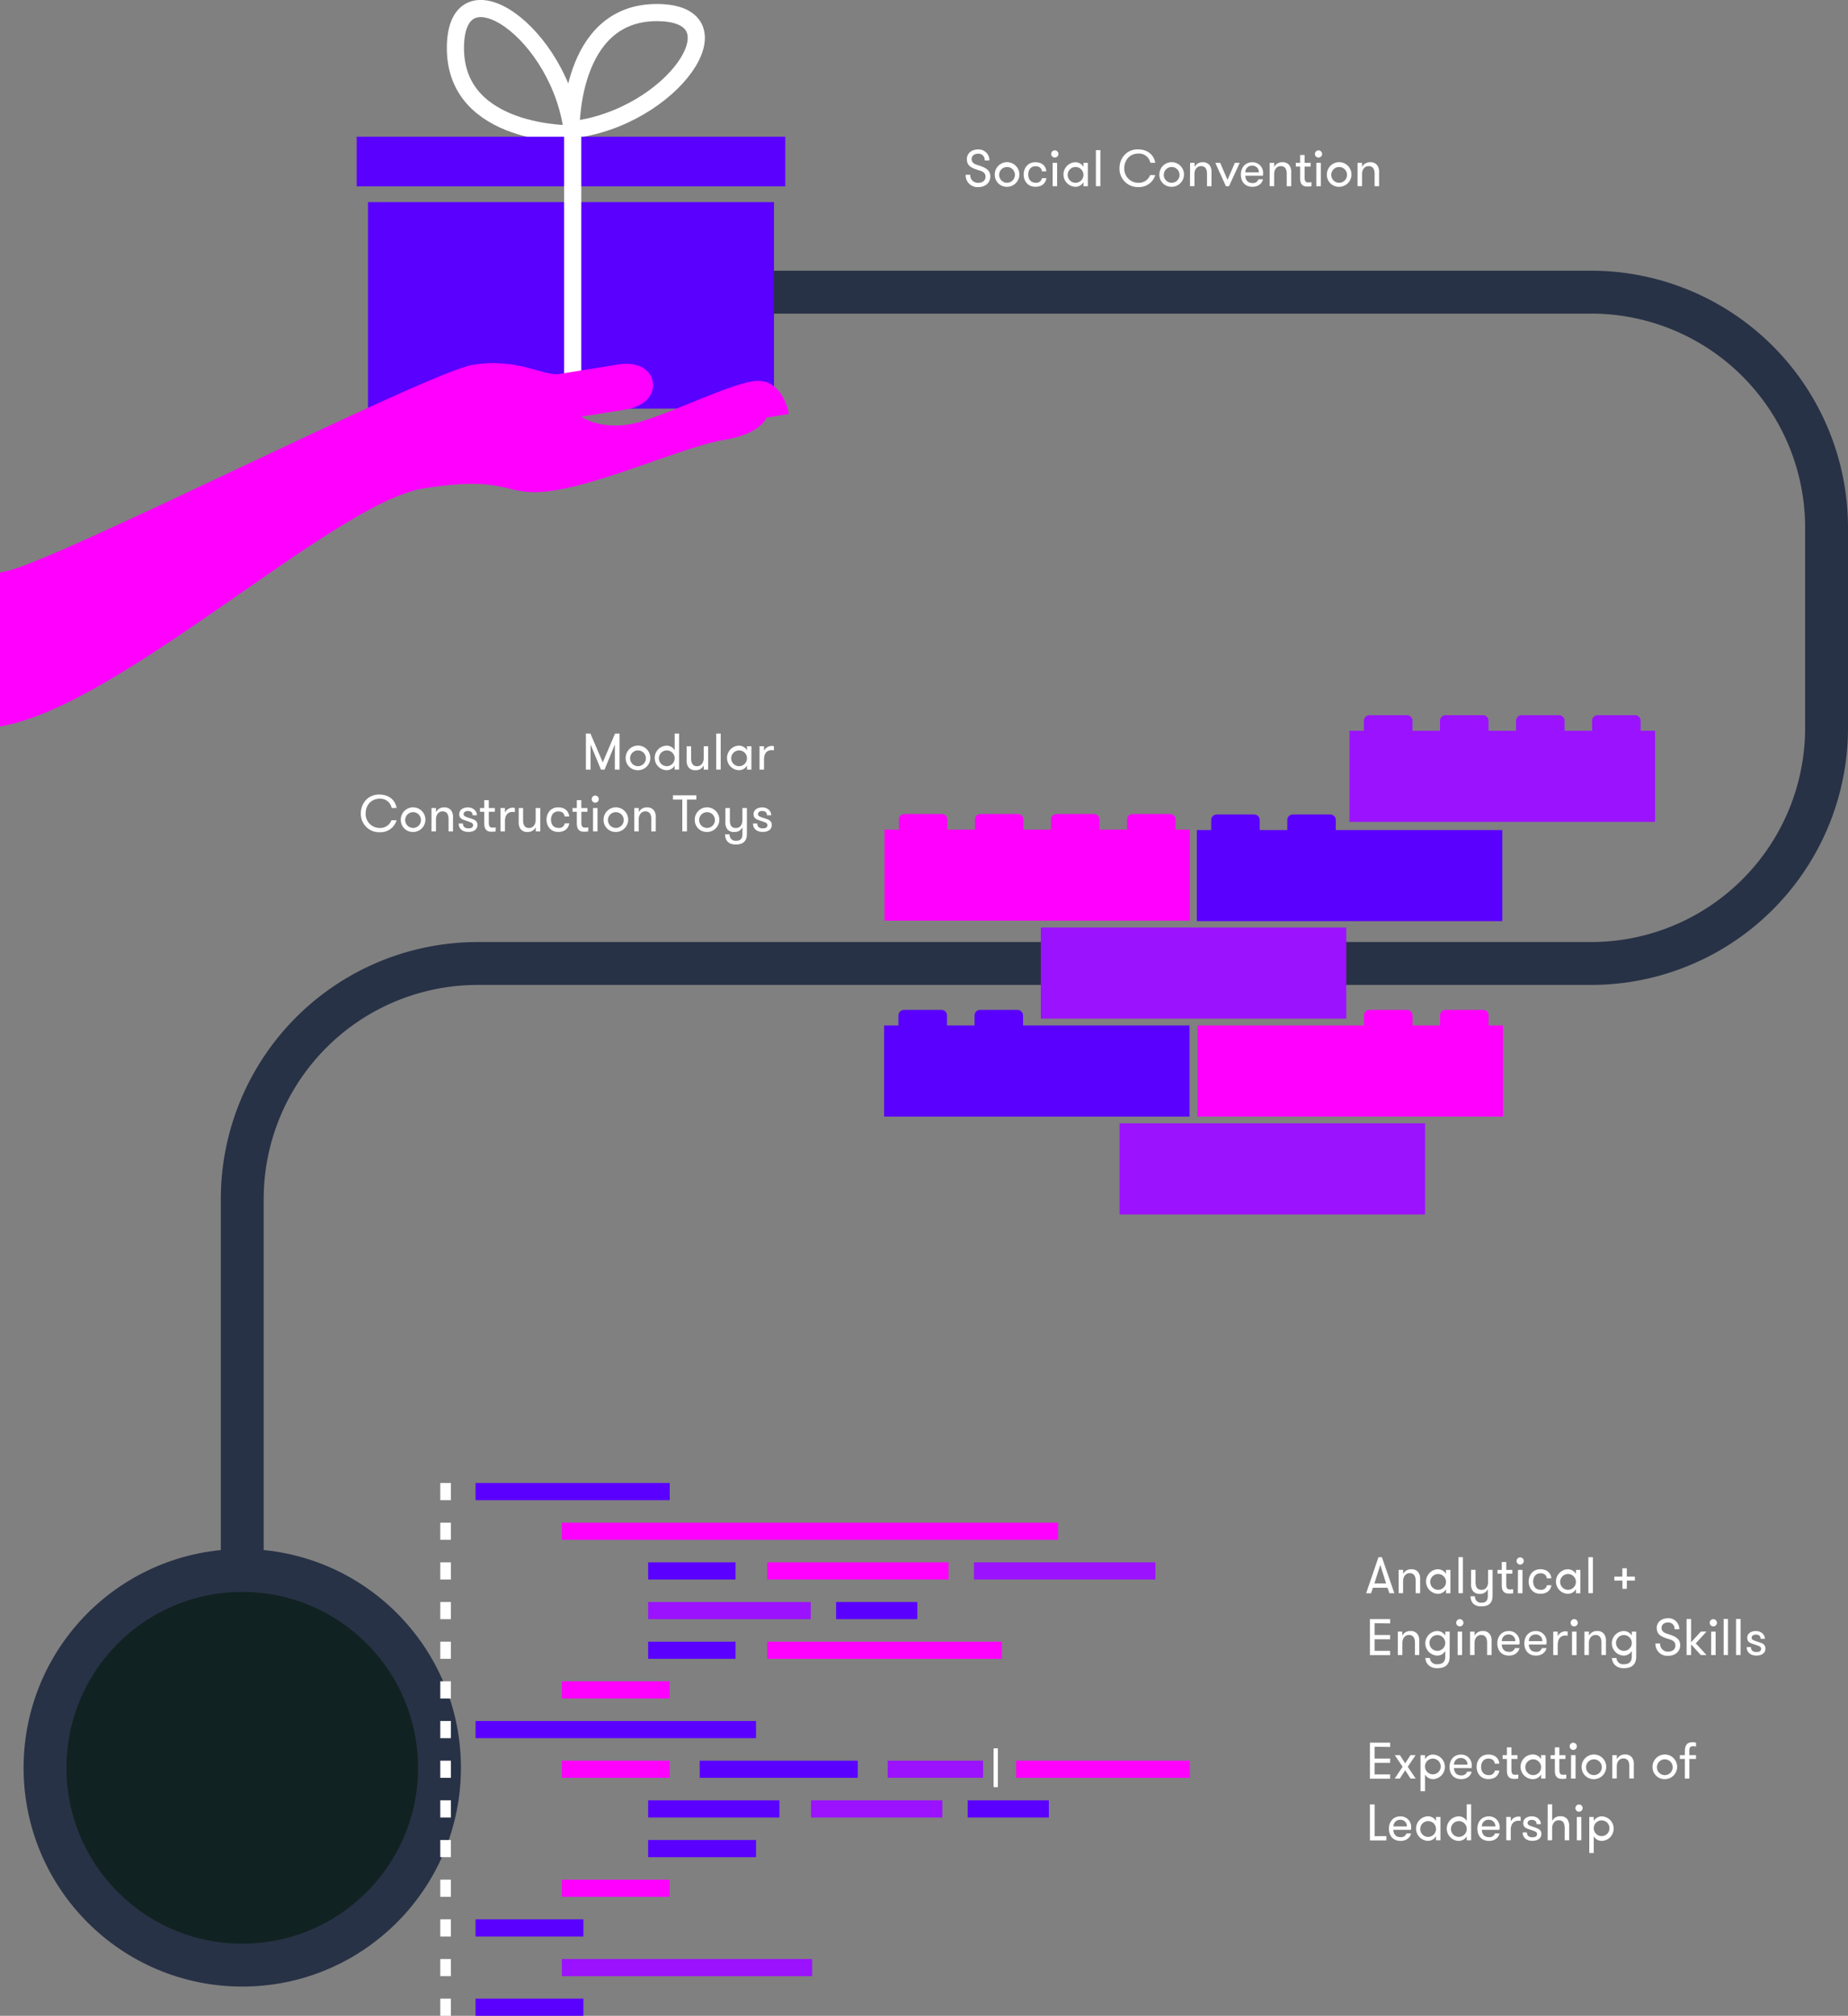 <svg xmlns="http://www.w3.org/2000/svg" viewBox="0 0 862 939.84"><rect x="0" y="0" width="862" height="939.84" fill="#808080" stroke="none"/><defs><style>.cls-1,.cls-10,.cls-3,.cls-7,.cls-8,.cls-9{fill:none;}.cls-1,.cls-2{stroke:#283246;stroke-width:20px;}.cls-1,.cls-10,.cls-2,.cls-3,.cls-7,.cls-8,.cls-9{stroke-miterlimit:10;}.cls-2{fill:#122;}.cls-10,.cls-3{stroke:#fff;}.cls-3,.cls-7,.cls-8,.cls-9{stroke-width:8px;}.cls-4{fill:#5a00ff;}.cls-5{fill:#9b12fe;}.cls-6{fill:#f0f;}.cls-7{stroke:#5a00ff;}.cls-8{stroke:#f0f;}.cls-9{stroke:#9b12fe;}.cls-10{stroke-width:2px;}.cls-11{fill:#fff;}</style></defs><title>socialization-masc_2</title><g id="Layer_2" data-name="Layer 2"><g id="Layer_2-2" data-name="Layer 2"><path class="cls-1" d="M113,824.21V559.05A109.84,109.84,0,0,1,222.84,449.21H742.16A109.84,109.84,0,0,0,852,339.37V246.05A109.84,109.84,0,0,0,742.16,136.21H292"/><circle class="cls-2" cx="113" cy="824.21" r="92"/><path class="cls-3" d="M266.34,60.57s-1.05-54.71,40-54.71S313.69,55.31,266.34,60.57Z"/><path class="cls-3" d="M267.14,62.43s-54.71,1.05-54.71-40S261.88,15.08,267.14,62.43Z"/><rect class="cls-4" x="171.64" y="94.24" width="189.39" height="96.27"/><rect class="cls-4" x="166.38" y="63.73" width="199.91" height="23.15"/><line class="cls-3" x1="267.14" y1="190.51" x2="267.14" y2="60.33"/><rect class="cls-5" x="522.23" y="523.75" width="142.49" height="42.47"/><path class="cls-4" d="M477.2,478.1v-4.66a2.61,2.61,0,0,0-2.61-2.61H457.18a2.61,2.61,0,0,0-2.61,2.61v4.66H441.72v-4.66a2.61,2.61,0,0,0-2.61-2.61H421.7a2.61,2.61,0,0,0-2.61,2.61v4.66h-6.71v42.47H554.87V478.1Z"/><path class="cls-6" d="M694.35,478.1v-4.66a2.61,2.61,0,0,0-2.61-2.61H674.33a2.61,2.61,0,0,0-2.61,2.61v4.66H658.87v-4.66a2.61,2.61,0,0,0-2.61-2.61H638.84a2.61,2.61,0,0,0-2.61,2.61v4.66H558.57v42.47H701.05V478.1Z"/><rect class="cls-5" x="485.48" y="432.44" width="142.49" height="42.47"/><path class="cls-6" d="M548.34,386.79v-4.66a2.61,2.61,0,0,0-2.61-2.61H528.32a2.61,2.61,0,0,0-2.61,2.61v4.66H512.86v-4.66a2.61,2.61,0,0,0-2.61-2.61H492.84a2.61,2.61,0,0,0-2.61,2.61v4.66H477.38v-4.66a2.61,2.61,0,0,0-2.61-2.61H457.35a2.61,2.61,0,0,0-2.61,2.61v4.66H441.9v-4.66a2.61,2.61,0,0,0-2.61-2.61H421.87a2.61,2.61,0,0,0-2.61,2.61v4.66h-6.71v42.47H555V386.79Z"/><path class="cls-4" d="M623.08,387v-4.66a2.61,2.61,0,0,0-2.61-2.61H603.06a2.61,2.61,0,0,0-2.61,2.61V387H587.6v-4.66a2.61,2.61,0,0,0-2.61-2.61H567.58a2.61,2.61,0,0,0-2.61,2.61V387h-6.71v42.47H700.75V387Z"/><path class="cls-5" d="M765.27,340.71v-4.66a2.61,2.61,0,0,0-2.61-2.61H745.25a2.61,2.61,0,0,0-2.61,2.61v4.66H729.79v-4.66a2.61,2.61,0,0,0-2.61-2.61H709.77a2.61,2.61,0,0,0-2.61,2.61v4.66H694.31v-4.66a2.61,2.61,0,0,0-2.61-2.61H674.29a2.61,2.61,0,0,0-2.61,2.61v4.66H658.83v-4.66a2.61,2.61,0,0,0-2.61-2.61H638.8a2.61,2.61,0,0,0-2.61,2.61v4.66h-6.71v42.47H772V340.71Z"/><line class="cls-7" x1="221.82" y1="695.42" x2="312.4" y2="695.42"/><line class="cls-8" x1="262.08" y1="713.92" x2="493.54" y2="713.92"/><line class="cls-7" x1="302.33" y1="732.41" x2="343.11" y2="732.41"/><line class="cls-8" x1="357.86" y1="732.41" x2="442.48" y2="732.41"/><line class="cls-9" x1="454.31" y1="732.41" x2="538.93" y2="732.41"/><line class="cls-9" x1="302.33" y1="750.91" x2="378.18" y2="750.91"/><line class="cls-7" x1="302.33" y1="769.4" x2="343.11" y2="769.4"/><line class="cls-8" x1="357.86" y1="769.4" x2="467.32" y2="769.4"/><line class="cls-8" x1="262.08" y1="787.89" x2="312.4" y2="787.89"/><line class="cls-7" x1="221.82" y1="806.39" x2="352.65" y2="806.39"/><line class="cls-8" x1="262.08" y1="824.88" x2="312.42" y2="824.88"/><line class="cls-7" x1="326.38" y1="824.88" x2="400.1" y2="824.88"/><line class="cls-9" x1="414.05" y1="824.88" x2="458.55" y2="824.88"/><line class="cls-8" x1="473.97" y1="824.88" x2="555" y2="824.88"/><line class="cls-7" x1="302.33" y1="843.37" x2="363.57" y2="843.37"/><line class="cls-9" x1="378.32" y1="843.37" x2="439.56" y2="843.37"/><line class="cls-7" x1="451.39" y1="843.37" x2="489.24" y2="843.37"/><line class="cls-7" x1="302.33" y1="861.87" x2="352.65" y2="861.87"/><line class="cls-8" x1="262.08" y1="880.36" x2="312.4" y2="880.36"/><line class="cls-7" x1="221.82" y1="898.86" x2="272.14" y2="898.86"/><line class="cls-9" x1="262.08" y1="917.35" x2="378.82" y2="917.35"/><line class="cls-7" x1="221.82" y1="935.84" x2="272.14" y2="935.84"/><line class="cls-7" x1="390.01" y1="750.91" x2="427.87" y2="750.91"/><line class="cls-10" x1="464.46" y1="815.13" x2="464.46" y2="833.23"/><line class="cls-3" x1="205.37" y1="695.42" x2="210.33" y2="695.42"/><line class="cls-3" x1="205.37" y1="713.92" x2="210.33" y2="713.92"/><line class="cls-3" x1="205.37" y1="732.41" x2="210.33" y2="732.41"/><line class="cls-3" x1="205.37" y1="750.91" x2="210.33" y2="750.91"/><line class="cls-3" x1="205.37" y1="769.4" x2="210.33" y2="769.4"/><line class="cls-3" x1="205.37" y1="787.89" x2="210.33" y2="787.89"/><line class="cls-3" x1="205.37" y1="806.39" x2="210.33" y2="806.39"/><line class="cls-3" x1="205.37" y1="824.88" x2="210.33" y2="824.88"/><line class="cls-3" x1="205.37" y1="843.37" x2="210.33" y2="843.37"/><line class="cls-3" x1="205.37" y1="861.87" x2="210.33" y2="861.87"/><line class="cls-3" x1="205.37" y1="880.36" x2="210.33" y2="880.36"/><line class="cls-3" x1="205.37" y1="898.86" x2="210.33" y2="898.86"/><line class="cls-3" x1="205.37" y1="917.35" x2="210.33" y2="917.35"/><line class="cls-3" x1="205.37" y1="935.84" x2="210.33" y2="935.84"/><path class="cls-6" d="M351.16,177.77c-14,2.26-43.85,17.86-57.86,20.12s-22.15-3.61-22.15-3.61l21-3.39c7-1.13,13.45-5.77,12.32-12.77s-8.7-9.38-15.71-8.25l-28,4.52c-7,1.13-19.21-7.68-40.23-4.29S23.44,263,2.42,266.41c-.82.13-1.63.31-2.42.52v71.76c56.1-9.32,155.5-104.17,197.47-110.95s36.73,4.85,61.25.9,61.36-20.69,78.88-23.52,19.89-10.4,19.89-10.4L368,193S365.17,175.51,351.16,177.77Z"/><path class="cls-11" d="M452.57,81.47a3.55,3.55,0,0,0,3.79,3.77c1.94,0,3.34-1.1,3.34-2.86,0-2-1.73-2.62-3.19-3-3-1-5.52-1.8-5.52-5.21,0-2.66,2.21-4.49,5.23-4.49a5,5,0,0,1,5.28,5.14h-2.18a2.92,2.92,0,0,0-3-3.17c-1.85,0-3.1,1-3.1,2.52,0,1.82,1.51,2.42,3.12,2.9,2.59.84,5.59,1.85,5.59,5.11s-2.5,5.06-5.69,5.06a5.51,5.51,0,0,1-5.81-5.74Z"/><path class="cls-11" d="M464,81.38a5.74,5.74,0,1,1,5.71,5.71A5.58,5.58,0,0,1,464,81.38Zm9.41,0a3.68,3.68,0,1,0-3.7,3.84A3.68,3.68,0,0,0,473.4,81.38Z"/><path class="cls-11" d="M486,79.89c-.17-1.34-1-2.38-3-2.38-2.26,0-3.38,1.82-3.38,3.86s1.08,3.84,3.5,3.84A2.64,2.64,0,0,0,486,83.08h2.09c-.34,2.26-2,4-5.16,4-3.55,0-5.45-2.76-5.45-5.71s1.9-5.74,5.42-5.74,5,2.14,5.16,4.25Z"/><path class="cls-11" d="M492,70.1a1.71,1.71,0,0,1,1.7,1.7,1.69,1.69,0,0,1-1.7,1.66,1.66,1.66,0,0,1-1.66-1.66A1.69,1.69,0,0,1,492,70.1Zm-1,5.83h2.09v10.9H491Z"/><path class="cls-11" d="M507.43,75.93v10.9h-2.06v-1.9a4.34,4.34,0,0,1-3.82,2.16,5.73,5.73,0,0,1,0-11.45,4.34,4.34,0,0,1,3.82,2.16V75.93Zm-2.06,5.45a3.68,3.68,0,1,0-3.7,3.84A3.68,3.68,0,0,0,505.37,81.38Z"/><path class="cls-11" d="M511.18,70h2.09v16.8h-2.09Z"/><path class="cls-11" d="M538.87,81.64A7.85,7.85,0,0,1,531,87.21a8.52,8.52,0,0,1-8.81-8.81c0-4.56,3.24-8.76,8.5-8.76,4.87,0,7.56,2.76,8.18,6.26h-2.3a5.36,5.36,0,0,0-5.62-4.3c-4.13,0-6.53,3.26-6.53,6.79a6.55,6.55,0,0,0,6.84,6.84,5.57,5.57,0,0,0,5.21-3.6Z"/><path class="cls-11" d="M540.79,81.38a5.74,5.74,0,1,1,5.71,5.71A5.58,5.58,0,0,1,540.79,81.38Zm9.41,0a3.68,3.68,0,1,0-3.7,3.84A3.68,3.68,0,0,0,550.2,81.38Z"/><path class="cls-11" d="M555.12,75.93h2.09v1.92A4.07,4.07,0,0,1,561,75.64a3.78,3.78,0,0,1,3.26,1.44,5.2,5.2,0,0,1,.84,3.31v6.43h-2.09V81c0-2-.72-3.55-2.76-3.55s-3.1,1.78-3.1,3.72v5.62h-2.09Z"/><path class="cls-11" d="M569.16,75.93l3.41,7.92L576,75.93h2.26l-5,10.9h-1.44l-4.94-10.9Z"/><path class="cls-11" d="M580.87,81.93c.1,1.85,1,3.41,3.38,3.41A2.63,2.63,0,0,0,587,83.61h2.11c-.36,1.85-2.14,3.48-4.87,3.48-3.67,0-5.45-2.57-5.45-5.71s1.94-5.74,5.38-5.74a4.91,4.91,0,0,1,5,4.92,8.08,8.08,0,0,1-.1,1.37Zm0-1.58h6.31a2.94,2.94,0,0,0-3.07-3.1A3,3,0,0,0,580.9,80.35Z"/><path class="cls-11" d="M592.25,75.93h2.09v1.92a4.07,4.07,0,0,1,3.84-2.21,3.78,3.78,0,0,1,3.26,1.44,5.2,5.2,0,0,1,.84,3.31v6.43h-2.09V81c0-2-.72-3.55-2.76-3.55s-3.1,1.78-3.1,3.72v5.62h-2.09Z"/><path class="cls-11" d="M611.74,86.83a12.41,12.41,0,0,1-1.87.14c-1.34,0-3.43-.24-3.43-3.82V77.68h-2V75.93h2V72.26h2.09v3.67h2.83v1.75h-2.83v5c0,2.11.74,2.38,1.8,2.38a12,12,0,0,0,1.42-.1Z"/><path class="cls-11" d="M615,70.1a1.71,1.71,0,0,1,1.7,1.7,1.69,1.69,0,0,1-1.7,1.66,1.66,1.66,0,0,1-1.66-1.66A1.69,1.69,0,0,1,615,70.1Zm-1,5.83h2.09v10.9H614Z"/><path class="cls-11" d="M618.91,81.38a5.74,5.74,0,1,1,5.71,5.71A5.58,5.58,0,0,1,618.91,81.38Zm9.41,0a3.68,3.68,0,1,0-3.7,3.84A3.68,3.68,0,0,0,628.32,81.38Z"/><path class="cls-11" d="M633.24,75.93h2.09v1.92a4.07,4.07,0,0,1,3.84-2.21,3.78,3.78,0,0,1,3.26,1.44,5.2,5.2,0,0,1,.84,3.31v6.43h-2.09V81c0-2-.72-3.55-2.76-3.55s-3.1,1.78-3.1,3.72v5.62h-2.09Z"/><path class="cls-11" d="M648.11,742.83l-.89-2.57H640.4l-.86,2.57h-2.3L643,726h1.58l5.81,16.8Zm-4.27-13.22-2.76,8.66h5.47Z"/><path class="cls-11" d="M652.4,731.93h2.09v1.92a4.07,4.07,0,0,1,3.84-2.21,3.78,3.78,0,0,1,3.26,1.44,5.2,5.2,0,0,1,.84,3.31v6.43h-2.09V737c0-2-.72-3.55-2.76-3.55s-3.1,1.78-3.1,3.72v5.62H652.4Z"/><path class="cls-11" d="M676.55,731.93v10.9h-2.06v-1.9a4.34,4.34,0,0,1-3.82,2.16,5.73,5.73,0,0,1,0-11.45,4.34,4.34,0,0,1,3.82,2.16v-1.87Zm-2.06,5.45a3.68,3.68,0,1,0-3.7,3.84A3.68,3.68,0,0,0,674.48,737.38Z"/><path class="cls-11" d="M680.29,726h2.09v16.8h-2.09Z"/><path class="cls-11" d="M685.93,744.24H688a2.79,2.79,0,0,0,3,3c1.87,0,3-.74,3-3.24v-3.07a4,4,0,0,1-3.82,2.21A3.86,3.86,0,0,1,687,741.7a5.39,5.39,0,0,1-.82-3.41v-6.36h2.09v5.71c0,2.11.62,3.6,2.78,3.6s3.07-1.75,3.07-3.72v-5.59h2.09v12c0,3.48-1.82,5-5.18,5C687.92,749,686,747.39,685.93,744.24Z"/><path class="cls-11" d="M705.8,742.83a12.34,12.34,0,0,1-1.87.14c-1.34,0-3.43-.24-3.43-3.82v-5.47h-2v-1.75h2v-3.67h2.09v3.67h2.83v1.75h-2.83v5c0,2.11.74,2.38,1.8,2.38a12,12,0,0,0,1.42-.1Z"/><path class="cls-11" d="M709.07,726.1a1.71,1.71,0,0,1,1.7,1.7,1.69,1.69,0,0,1-1.7,1.66,1.66,1.66,0,0,1-1.66-1.66A1.69,1.69,0,0,1,709.07,726.1Zm-1,5.83h2.09v10.9H708Z"/><path class="cls-11" d="M721.52,735.89c-.17-1.34-1-2.38-3-2.38-2.26,0-3.38,1.82-3.38,3.87s1.08,3.84,3.5,3.84a2.64,2.64,0,0,0,2.93-2.14h2.09c-.34,2.26-2,4-5.16,4-3.55,0-5.45-2.76-5.45-5.71s1.9-5.74,5.42-5.74,5,2.14,5.16,4.25Z"/><path class="cls-11" d="M737.15,731.93v10.9h-2.06v-1.9a4.34,4.34,0,0,1-3.82,2.16,5.73,5.73,0,0,1,0-11.45,4.34,4.34,0,0,1,3.82,2.16v-1.87Zm-2.06,5.45a3.68,3.68,0,1,0-3.7,3.84A3.68,3.68,0,0,0,735.08,737.38Z"/><path class="cls-11" d="M740.89,726H743v16.8h-2.09Z"/><path class="cls-11" d="M756.78,740.76v-3.84H753v-1.85h3.74v-3.89h2.09v3.89h3.74v1.85h-3.74v3.84Z"/><path class="cls-11" d="M641.17,756.79v5.5h7.25v2h-7.25v5.4h7.25v2H639v-16.8h9.43v2Z"/><path class="cls-11" d="M652,760.73h2.09v1.92a4.07,4.07,0,0,1,3.84-2.21,3.78,3.78,0,0,1,3.26,1.44,5.2,5.2,0,0,1,.84,3.31v6.43H660v-5.79c0-2-.72-3.55-2.76-3.55s-3.1,1.78-3.1,3.72v5.62H652Z"/><path class="cls-11" d="M676.19,772.32c0,3.89-2.18,5.45-5.81,5.45s-5.38-2.3-5.52-4.75H667a3.06,3.06,0,0,0,3.41,2.9c2.33,0,3.74-1,3.74-3.6v-2.59a4.34,4.34,0,0,1-3.82,2.16,5.73,5.73,0,0,1,0-11.45,4.34,4.34,0,0,1,3.82,2.16v-1.87h2.06Zm-9.41-6.14a3.68,3.68,0,1,0,3.65-3.86A3.65,3.65,0,0,0,666.78,766.18Z"/><path class="cls-11" d="M680.92,754.9a1.71,1.71,0,0,1,1.7,1.71,1.69,1.69,0,0,1-1.7,1.66,1.66,1.66,0,0,1-1.66-1.66A1.69,1.69,0,0,1,680.92,754.9Zm-1,5.83H682v10.9h-2.09Z"/><path class="cls-11" d="M685.71,760.73h2.09v1.92a4.07,4.07,0,0,1,3.84-2.21,3.78,3.78,0,0,1,3.26,1.44,5.2,5.2,0,0,1,.84,3.31v6.43h-2.09v-5.79c0-2-.72-3.55-2.76-3.55s-3.1,1.78-3.1,3.72v5.62h-2.09Z"/><path class="cls-11" d="M700.5,766.73c.1,1.85,1,3.41,3.38,3.41a2.63,2.63,0,0,0,2.76-1.73h2.11c-.36,1.85-2.14,3.48-4.87,3.48-3.67,0-5.45-2.57-5.45-5.71s1.94-5.74,5.38-5.74a4.91,4.91,0,0,1,5,4.92,8.09,8.09,0,0,1-.1,1.37Zm0-1.58h6.31a2.94,2.94,0,0,0-3.07-3.1A3,3,0,0,0,700.52,765.15Z"/><path class="cls-11" d="M713.1,766.73c.1,1.85,1,3.41,3.38,3.41a2.63,2.63,0,0,0,2.76-1.73h2.11c-.36,1.85-2.14,3.48-4.87,3.48-3.67,0-5.45-2.57-5.45-5.71s1.94-5.74,5.38-5.74a4.91,4.91,0,0,1,5,4.92,8.09,8.09,0,0,1-.1,1.37Zm0-1.58h6.31a2.94,2.94,0,0,0-3.07-3.1A3,3,0,0,0,713.12,765.15Z"/><path class="cls-11" d="M731.22,762.65a4,4,0,0,0-1-.12c-2.42,0-3.62,1.71-3.62,4.32v4.78h-2.09v-10.9h2.09v2.14a4,4,0,0,1,3.62-2.3,2.66,2.66,0,0,1,1,.17Z"/><path class="cls-11" d="M734.27,754.9a1.71,1.71,0,0,1,1.7,1.71,1.69,1.69,0,0,1-1.7,1.66,1.66,1.66,0,0,1-1.66-1.66A1.69,1.69,0,0,1,734.27,754.9Zm-1,5.83h2.09v10.9h-2.09Z"/><path class="cls-11" d="M739.07,760.73h2.09v1.92a4.07,4.07,0,0,1,3.84-2.21,3.78,3.78,0,0,1,3.26,1.44,5.2,5.2,0,0,1,.84,3.31v6.43H747v-5.79c0-2-.72-3.55-2.76-3.55s-3.1,1.78-3.1,3.72v5.62h-2.09Z"/><path class="cls-11" d="M763.21,772.32c0,3.89-2.18,5.45-5.81,5.45s-5.38-2.3-5.52-4.75H754a3.06,3.06,0,0,0,3.41,2.9c2.33,0,3.74-1,3.74-3.6v-2.59a4.34,4.34,0,0,1-3.82,2.16,5.73,5.73,0,0,1,0-11.45,4.34,4.34,0,0,1,3.82,2.16v-1.87h2.06Zm-9.41-6.14a3.68,3.68,0,1,0,3.65-3.86A3.65,3.65,0,0,0,753.8,766.18Z"/><path class="cls-11" d="M774.37,766.27a3.55,3.55,0,0,0,3.79,3.77c1.94,0,3.34-1.1,3.34-2.86,0-2-1.73-2.62-3.19-3-3-1-5.52-1.8-5.52-5.21,0-2.66,2.21-4.49,5.23-4.49a5,5,0,0,1,5.28,5.14h-2.18a2.92,2.92,0,0,0-3-3.17c-1.85,0-3.1,1-3.1,2.52,0,1.82,1.51,2.42,3.12,2.9,2.59.84,5.59,1.85,5.59,5.11S781.19,772,778,772a5.51,5.51,0,0,1-5.81-5.74Z"/><path class="cls-11" d="M791,766.18l5,5.45h-2.64l-4.56-4.95v4.95h-2.09v-16.8h2.09V765.7l4.56-5H796Z"/><path class="cls-11" d="M799.16,754.9a1.71,1.71,0,0,1,1.7,1.71,1.69,1.69,0,0,1-1.7,1.66,1.66,1.66,0,0,1-1.66-1.66A1.69,1.69,0,0,1,799.16,754.9Zm-1,5.83h2.09v10.9h-2.09Z"/><path class="cls-11" d="M804,754.82H806v16.8H804Z"/><path class="cls-11" d="M809.79,754.82h2.09v16.8h-2.09Z"/><path class="cls-11" d="M823.5,768.62c0,2.18-1.82,3.26-4.27,3.26s-4.51-1.3-4.51-3.94h2c0,1.66,1.1,2.28,2.57,2.28s2.18-.48,2.18-1.56-1.3-1.34-3.48-2.09c-1.66-.53-3-1-3-3s1.8-3.14,4.06-3.14,4.2,1.49,4.2,3.67h-2c0-1.27-.77-2-2.21-2-1.15,0-2,.53-2,1.51s1.13,1.27,3.14,1.92C821.89,766.08,823.5,766.56,823.5,768.62Z"/><path class="cls-11" d="M641.17,814.39v5.5h7.25v2h-7.25v5.4h7.25v2H639v-16.8h9.43v2Z"/><path class="cls-11" d="M660.35,829.23h-2.4l-2.5-3.86-2.5,3.86h-2.4l3.7-5.5-3.65-5.4H653l2.45,3.79,2.45-3.79h2.4l-3.65,5.4Z"/><path class="cls-11" d="M664.69,820.2a4.3,4.3,0,0,1,3.79-2.16,5.73,5.73,0,0,1,0,11.45,4.3,4.3,0,0,1-3.79-2.16v7.8H662.6v-16.8h2.09Zm0,3.58a3.67,3.67,0,1,0,3.7-3.86A3.66,3.66,0,0,0,664.69,823.78Z"/><path class="cls-11" d="M678.2,824.33c.1,1.85,1,3.41,3.38,3.41a2.63,2.63,0,0,0,2.76-1.73h2.11c-.36,1.85-2.14,3.48-4.87,3.48-3.67,0-5.45-2.57-5.45-5.71s1.94-5.74,5.38-5.74a4.91,4.91,0,0,1,5,4.92,8.08,8.08,0,0,1-.1,1.37Zm0-1.58h6.31a2.94,2.94,0,0,0-3.07-3.1A3,3,0,0,0,678.23,822.75Z"/><path class="cls-11" d="M697.24,822.29c-.17-1.34-1-2.38-3-2.38-2.26,0-3.38,1.82-3.38,3.86s1.08,3.84,3.5,3.84a2.64,2.64,0,0,0,2.93-2.14h2.09c-.34,2.26-2,4-5.16,4-3.55,0-5.45-2.76-5.45-5.71s1.9-5.74,5.42-5.74,5,2.14,5.16,4.25Z"/><path class="cls-11" d="M708.2,829.23a12.34,12.34,0,0,1-1.87.14c-1.34,0-3.43-.24-3.43-3.82v-5.47h-2v-1.75h2v-3.67H705v3.67h2.83v1.75H705v5c0,2.11.74,2.38,1.8,2.38a12.21,12.21,0,0,0,1.42-.1Z"/><path class="cls-11" d="M720.9,818.33v10.9h-2.06v-1.9a4.34,4.34,0,0,1-3.82,2.16A5.73,5.73,0,0,1,715,818a4.34,4.34,0,0,1,3.82,2.16v-1.87Zm-2.06,5.45a3.68,3.68,0,1,0-3.7,3.84A3.68,3.68,0,0,0,718.84,823.78Z"/><path class="cls-11" d="M730.57,829.23a12.34,12.34,0,0,1-1.87.14c-1.34,0-3.43-.24-3.43-3.82v-5.47h-2v-1.75h2v-3.67h2.09v3.67h2.83v1.75h-2.83v5c0,2.11.74,2.38,1.8,2.38a12.21,12.21,0,0,0,1.42-.1Z"/><path class="cls-11" d="M733.83,812.5a1.71,1.71,0,0,1,1.7,1.7,1.69,1.69,0,0,1-1.7,1.66,1.66,1.66,0,0,1-1.66-1.66A1.69,1.69,0,0,1,733.83,812.5Zm-1,5.83h2.09v10.9H732.8Z"/><path class="cls-11" d="M737.75,823.78a5.74,5.74,0,1,1,5.71,5.71A5.58,5.58,0,0,1,737.75,823.78Zm9.41,0a3.68,3.68,0,1,0-3.7,3.84A3.68,3.68,0,0,0,747.16,823.78Z"/><path class="cls-11" d="M752.07,818.33h2.09v1.92A4.07,4.07,0,0,1,758,818a3.78,3.78,0,0,1,3.26,1.44,5.2,5.2,0,0,1,.84,3.31v6.43H760v-5.79c0-2-.72-3.55-2.76-3.55s-3.1,1.78-3.1,3.72v5.62h-2.09Z"/><path class="cls-11" d="M770.82,823.78a5.74,5.74,0,1,1,5.71,5.71A5.58,5.58,0,0,1,770.82,823.78Zm9.41,0a3.68,3.68,0,1,0-3.7,3.84A3.68,3.68,0,0,0,780.23,823.78Z"/><path class="cls-11" d="M791.1,814.34a3.82,3.82,0,0,0-1.22-.19c-.89,0-1.9.1-1.9,2.06v2.11h3.12v1.75H788v9.14h-2.09v-9.14h-2.35v-1.75h2.35v-1.9c0-4,2.42-4.15,3.72-4.15a3.23,3.23,0,0,1,1.49.29Z"/><path class="cls-11" d="M646.67,856.06v2H639v-16.8h2.18v14.83Z"/><path class="cls-11" d="M649.93,853.13c.1,1.85,1,3.41,3.38,3.41a2.63,2.63,0,0,0,2.76-1.73h2.11c-.36,1.85-2.14,3.48-4.87,3.48-3.67,0-5.45-2.57-5.45-5.71s1.94-5.74,5.38-5.74a4.91,4.91,0,0,1,5,4.92,8.09,8.09,0,0,1-.1,1.37Zm0-1.58h6.31a2.94,2.94,0,0,0-3.07-3.1A3,3,0,0,0,650,851.55Z"/><path class="cls-11" d="M671.89,847.13V858h-2.06v-1.9a4.34,4.34,0,0,1-3.82,2.16,5.73,5.73,0,0,1,0-11.45,4.34,4.34,0,0,1,3.82,2.16v-1.87Zm-2.06,5.45a3.68,3.68,0,1,0-3.7,3.84A3.68,3.68,0,0,0,669.83,852.58Z"/><path class="cls-11" d="M684.16,856.13a4.34,4.34,0,0,1-3.82,2.16,5.73,5.73,0,0,1,0-11.45,4.34,4.34,0,0,1,3.82,2.16v-7.78h2.06V858h-2.06Zm0-3.55a3.68,3.68,0,1,0-3.7,3.84A3.68,3.68,0,0,0,684.16,852.58Z"/><path class="cls-11" d="M691.19,853.13c.1,1.85,1,3.41,3.38,3.41a2.63,2.63,0,0,0,2.76-1.73h2.11c-.36,1.85-2.14,3.48-4.87,3.48-3.67,0-5.45-2.57-5.45-5.71s1.94-5.74,5.38-5.74a4.91,4.91,0,0,1,5,4.92,8.09,8.09,0,0,1-.1,1.37Zm0-1.58h6.31a2.94,2.94,0,0,0-3.07-3.1A3,3,0,0,0,691.21,851.55Z"/><path class="cls-11" d="M709.31,849a4,4,0,0,0-1-.12c-2.42,0-3.62,1.71-3.62,4.32V858h-2.09v-10.9h2.09v2.14a4,4,0,0,1,3.62-2.3,2.66,2.66,0,0,1,1,.17Z"/><path class="cls-11" d="M719,855c0,2.18-1.82,3.26-4.27,3.26s-4.51-1.3-4.51-3.94h2c0,1.66,1.1,2.28,2.57,2.28s2.18-.48,2.18-1.56-1.3-1.34-3.48-2.09c-1.66-.53-3-1-3-3s1.8-3.14,4.06-3.14,4.2,1.49,4.2,3.67h-2c0-1.27-.77-2-2.21-2-1.15,0-2,.53-2,1.51s1.13,1.27,3.14,1.92C717.35,852.48,719,853,719,855Z"/><path class="cls-11" d="M721.93,841.22H724V849a4.07,4.07,0,0,1,3.84-2.21,3.78,3.78,0,0,1,3.26,1.44,5.2,5.2,0,0,1,.84,3.31V858h-2.09v-5.79c0-2-.72-3.55-2.76-3.55s-3.1,1.78-3.1,3.72V858h-2.09Z"/><path class="cls-11" d="M736.52,841.3a1.71,1.71,0,0,1,1.7,1.71,1.69,1.69,0,0,1-1.7,1.66,1.66,1.66,0,0,1-1.66-1.66A1.69,1.69,0,0,1,736.52,841.3Zm-1,5.83h2.09V858h-2.09Z"/><path class="cls-11" d="M743.41,849a4.3,4.3,0,0,1,3.79-2.16,5.73,5.73,0,0,1,0,11.45,4.3,4.3,0,0,1-3.79-2.16v7.8h-2.09v-16.8h2.09Zm0,3.58a3.67,3.67,0,1,0,3.7-3.86A3.66,3.66,0,0,0,743.41,852.58Z"/><path class="cls-11" d="M289,358.83h-2.21V347.11L282,358.83h-1.68l-4.85-11.71v11.71h-2.18V342h2.11l5.76,13.44L286.89,342H289Z"/><path class="cls-11" d="M291.85,353.38a5.74,5.74,0,1,1,5.71,5.71A5.58,5.58,0,0,1,291.85,353.38Zm9.41,0a3.68,3.68,0,1,0-3.7,3.84A3.68,3.68,0,0,0,301.26,353.38Z"/><path class="cls-11" d="M314.7,356.93a4.34,4.34,0,0,1-3.82,2.16,5.73,5.73,0,0,1,0-11.45,4.34,4.34,0,0,1,3.82,2.16V342h2.06v16.8H314.7Zm0-3.55a3.68,3.68,0,1,0-3.7,3.84A3.68,3.68,0,0,0,314.7,353.38Z"/><path class="cls-11" d="M330.33,347.93v10.9h-2.09v-1.94a4.09,4.09,0,0,1-3.84,2.21,3.88,3.88,0,0,1-3.29-1.42,5.25,5.25,0,0,1-.82-3.31v-6.43h2.09v5.76c0,2,.72,3.55,2.74,3.55s3.12-1.75,3.12-3.72v-5.59Z"/><path class="cls-11" d="M334.07,342h2.09v16.8h-2.09Z"/><path class="cls-11" d="M350.49,347.93v10.9h-2.06v-1.9a4.34,4.34,0,0,1-3.82,2.16,5.73,5.73,0,0,1,0-11.45,4.34,4.34,0,0,1,3.82,2.16v-1.87Zm-2.06,5.45a3.68,3.68,0,1,0-3.7,3.84A3.68,3.68,0,0,0,348.42,353.38Z"/><path class="cls-11" d="M361,349.85a4,4,0,0,0-1-.12c-2.42,0-3.62,1.7-3.62,4.32v4.78h-2.09v-10.9h2.09v2.14a4,4,0,0,1,3.62-2.3,2.66,2.66,0,0,1,1,.17Z"/><path class="cls-11" d="M185,382.44a7.85,7.85,0,0,1-7.87,5.57,8.52,8.52,0,0,1-8.81-8.81c0-4.56,3.24-8.76,8.5-8.76,4.87,0,7.56,2.76,8.18,6.26h-2.3a5.36,5.36,0,0,0-5.62-4.3c-4.13,0-6.53,3.26-6.53,6.79a6.55,6.55,0,0,0,6.84,6.84,5.57,5.57,0,0,0,5.21-3.6Z"/><path class="cls-11" d="M186.95,382.18a5.74,5.74,0,1,1,5.71,5.71A5.58,5.58,0,0,1,186.95,382.18Zm9.41,0a3.68,3.68,0,1,0-3.7,3.84A3.68,3.68,0,0,0,196.36,382.18Z"/><path class="cls-11" d="M201.28,376.73h2.09v1.92a4.07,4.07,0,0,1,3.84-2.21,3.78,3.78,0,0,1,3.26,1.44,5.2,5.2,0,0,1,.84,3.31v6.43h-2.09v-5.78c0-2-.72-3.55-2.76-3.55s-3.1,1.78-3.1,3.72v5.62h-2.09Z"/><path class="cls-11" d="M222.71,384.62c0,2.18-1.82,3.26-4.27,3.26s-4.51-1.3-4.51-3.94h2c0,1.66,1.1,2.28,2.57,2.28s2.18-.48,2.18-1.56-1.3-1.34-3.48-2.09c-1.66-.53-3-1-3-3s1.8-3.14,4.06-3.14,4.2,1.49,4.2,3.67h-2c0-1.27-.77-2-2.21-2-1.15,0-2,.53-2,1.51s1.13,1.27,3.14,1.92C221.1,382.08,222.71,382.56,222.71,384.62Z"/><path class="cls-11" d="M231.18,387.63a12.41,12.41,0,0,1-1.87.14c-1.34,0-3.43-.24-3.43-3.82v-5.47h-2v-1.75h2v-3.67H228v3.67h2.83v1.75H228v5c0,2.11.74,2.38,1.8,2.38a12,12,0,0,0,1.42-.1Z"/><path class="cls-11" d="M240.16,378.65a4,4,0,0,0-1-.12c-2.42,0-3.62,1.7-3.62,4.32v4.78h-2.09v-10.9h2.09v2.14a4,4,0,0,1,3.62-2.3,2.66,2.66,0,0,1,1,.17Z"/><path class="cls-11" d="M252,376.73v10.9H249.9v-1.94a4.09,4.09,0,0,1-3.84,2.21,3.88,3.88,0,0,1-3.29-1.42,5.25,5.25,0,0,1-.82-3.31v-6.43H244v5.76c0,2,.72,3.55,2.74,3.55s3.12-1.75,3.12-3.72v-5.59Z"/><path class="cls-11" d="M263.39,380.69c-.17-1.34-1-2.38-3-2.38-2.26,0-3.38,1.82-3.38,3.86s1.08,3.84,3.5,3.84a2.64,2.64,0,0,0,2.93-2.14h2.09c-.34,2.26-2,4-5.16,4-3.55,0-5.45-2.76-5.45-5.71s1.9-5.74,5.42-5.74,5,2.14,5.16,4.25Z"/><path class="cls-11" d="M274.36,387.63a12.41,12.41,0,0,1-1.87.14c-1.34,0-3.43-.24-3.43-3.82v-5.47h-2v-1.75h2v-3.67h2.09v3.67H274v1.75h-2.83v5c0,2.11.74,2.38,1.8,2.38a12,12,0,0,0,1.42-.1Z"/><path class="cls-11" d="M277.62,370.9a1.71,1.71,0,0,1,1.7,1.7,1.69,1.69,0,0,1-1.7,1.66A1.66,1.66,0,0,1,276,372.6,1.69,1.69,0,0,1,277.62,370.9Zm-1,5.83h2.09v10.9h-2.09Z"/><path class="cls-11" d="M281.53,382.18a5.74,5.74,0,1,1,5.71,5.71A5.58,5.58,0,0,1,281.53,382.18Zm9.41,0a3.68,3.68,0,1,0-3.7,3.84A3.68,3.68,0,0,0,290.94,382.18Z"/><path class="cls-11" d="M295.86,376.73h2.09v1.92a4.07,4.07,0,0,1,3.84-2.21,3.78,3.78,0,0,1,3.26,1.44,5.2,5.2,0,0,1,.84,3.31v6.43h-2.09v-5.78c0-2-.72-3.55-2.76-3.55s-3.1,1.78-3.1,3.72v5.62h-2.09Z"/><path class="cls-11" d="M318.25,372.79h-4.34v-2h10.9v2h-4.37v14.83h-2.18Z"/><path class="cls-11" d="M324.06,382.18a5.74,5.74,0,1,1,5.71,5.71A5.58,5.58,0,0,1,324.06,382.18Zm9.41,0a3.68,3.68,0,1,0-3.7,3.84A3.68,3.68,0,0,0,333.47,382.18Z"/><path class="cls-11" d="M338.2,389h2.11a2.79,2.79,0,0,0,3,3c1.87,0,3-.74,3-3.24v-3.07a4,4,0,0,1-3.82,2.21,3.86,3.86,0,0,1-3.31-1.39,5.38,5.38,0,0,1-.82-3.41v-6.36h2.09v5.71c0,2.11.62,3.6,2.78,3.6s3.07-1.75,3.07-3.72v-5.59h2.09v12c0,3.48-1.82,5-5.18,5C340.19,393.77,338.27,392.19,338.2,389Z"/><path class="cls-11" d="M360,384.62c0,2.18-1.82,3.26-4.27,3.26s-4.51-1.3-4.51-3.94h2c0,1.66,1.1,2.28,2.57,2.28s2.18-.48,2.18-1.56-1.3-1.34-3.48-2.09c-1.66-.53-3-1-3-3s1.8-3.14,4.06-3.14,4.2,1.49,4.2,3.67h-2c0-1.27-.77-2-2.21-2-1.15,0-2,.53-2,1.51s1.13,1.27,3.14,1.92C358.4,382.08,360,382.56,360,384.62Z"/></g></g></svg>
